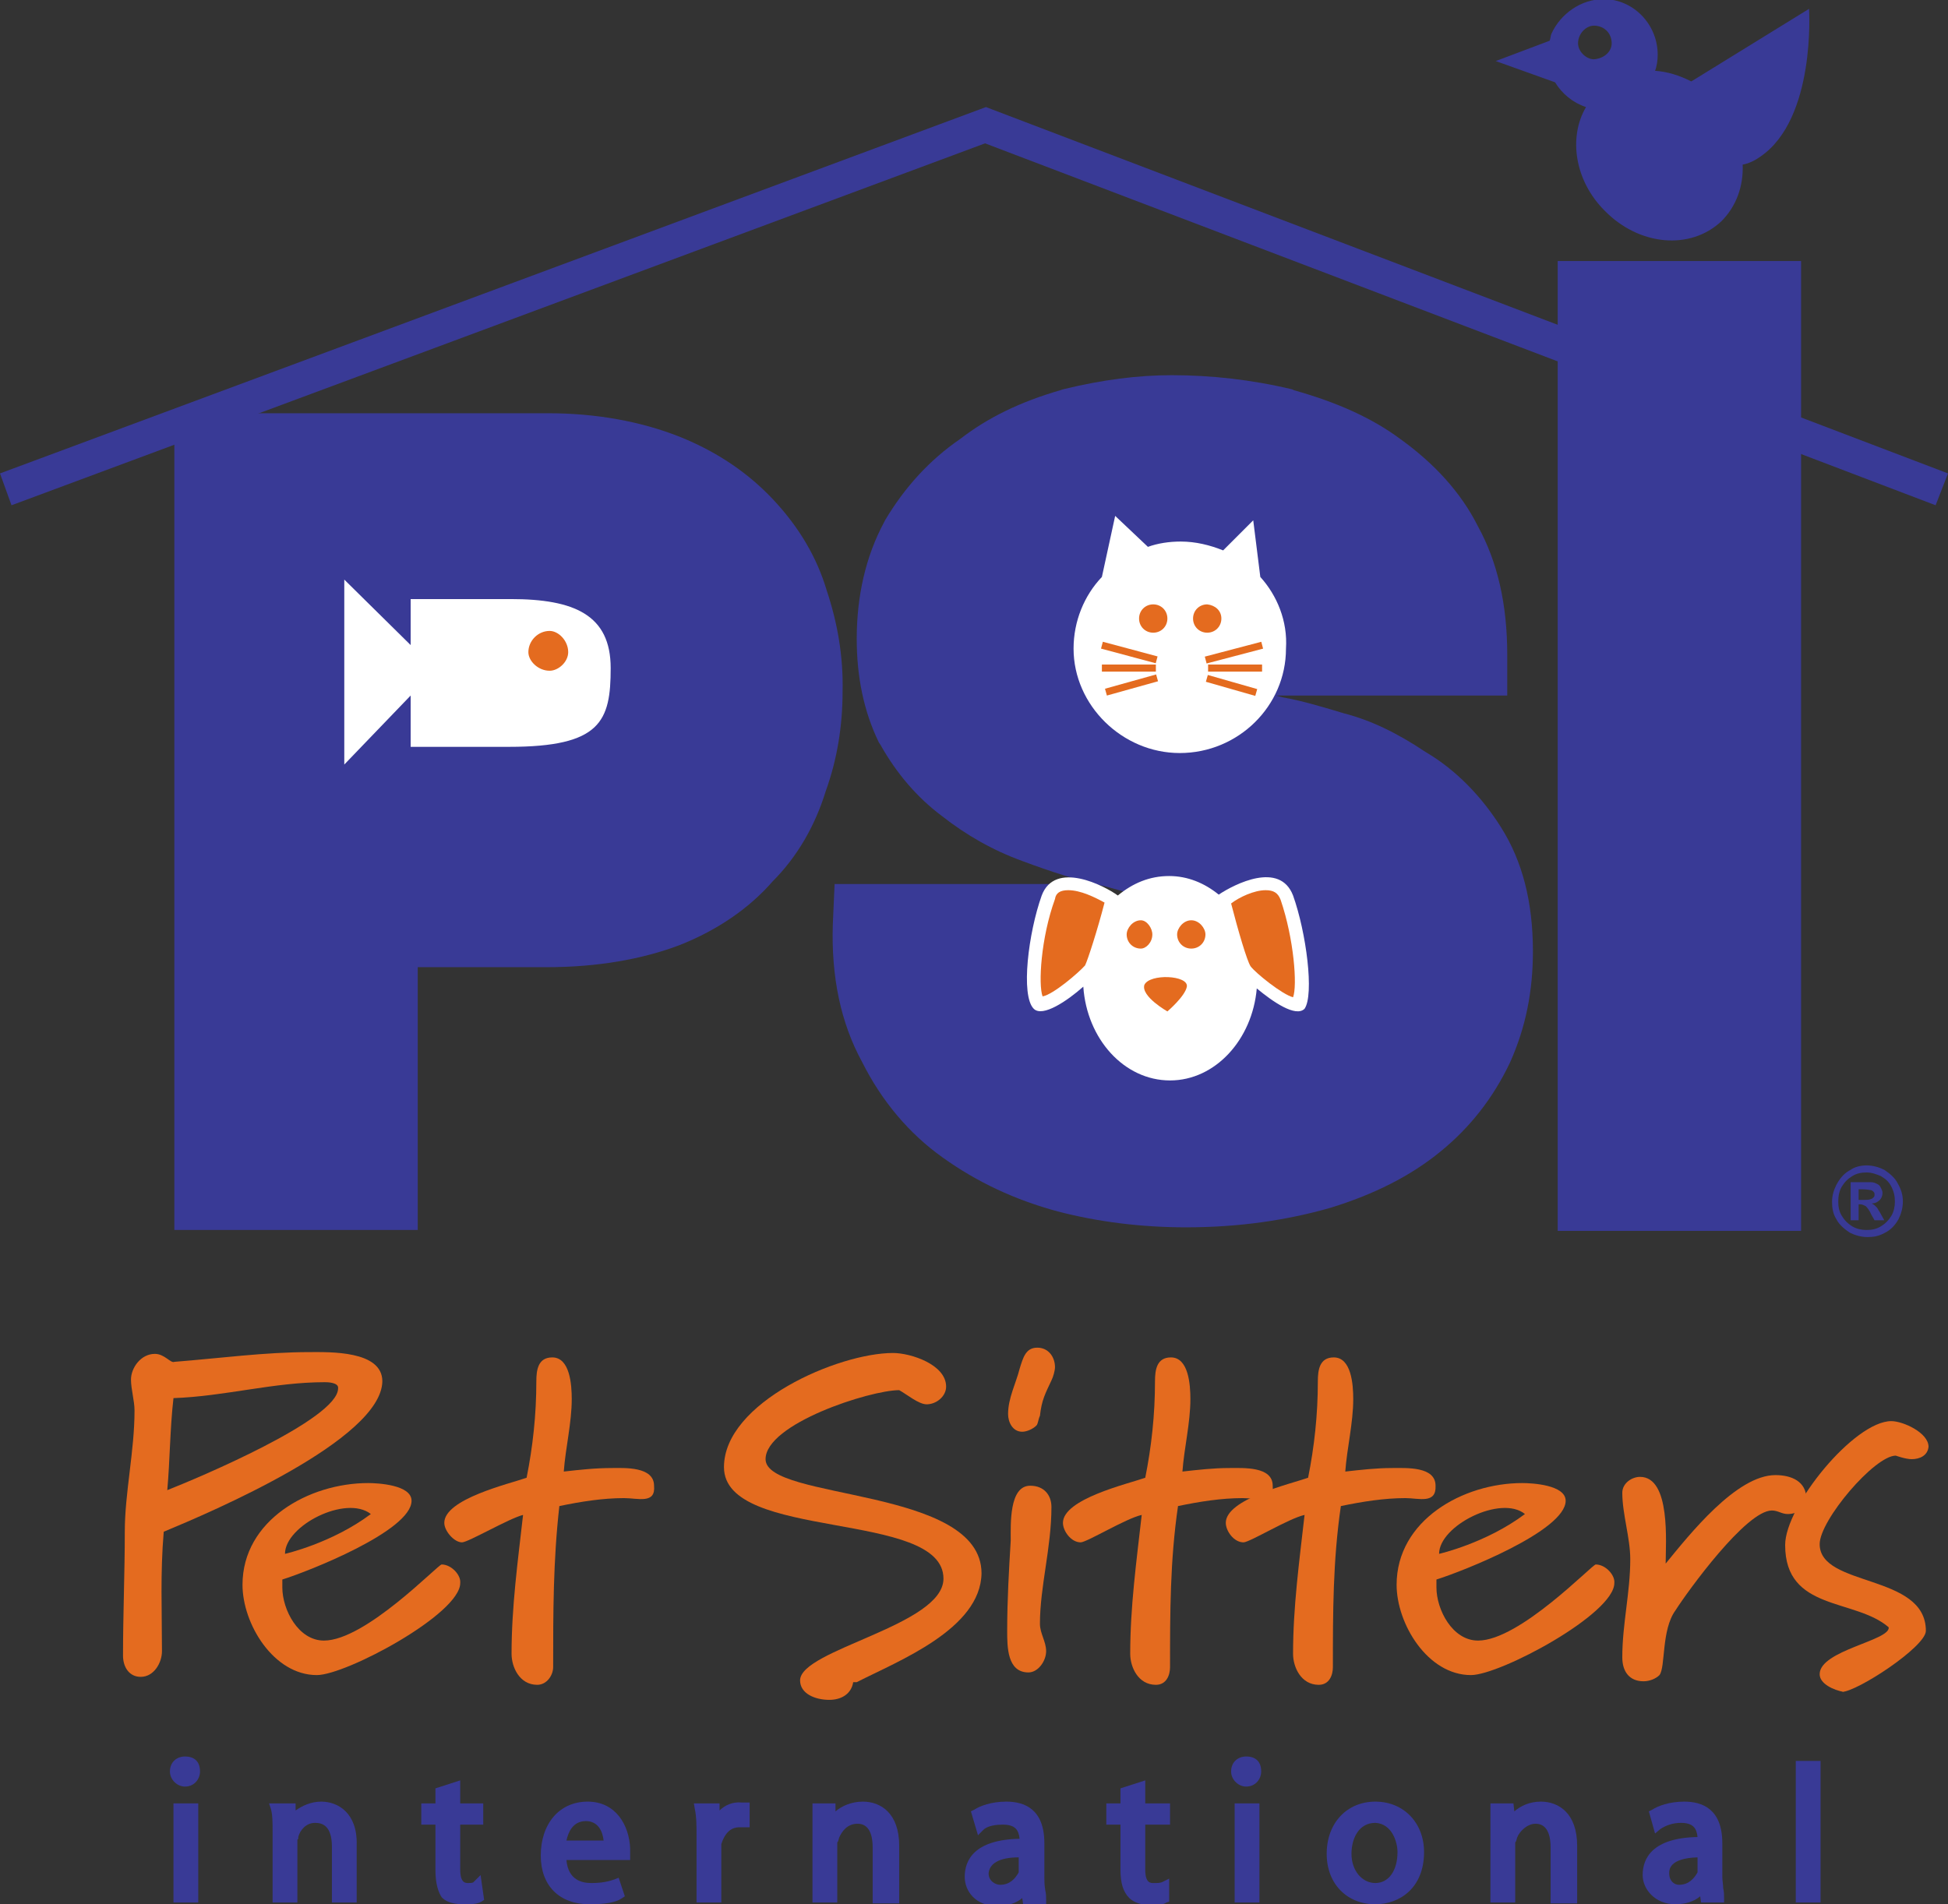 <?xml version="1.0" encoding="utf-8"?>
<!-- Generator: Adobe Illustrator 18.1.1, SVG Export Plug-In . SVG Version: 6.00 Build 0)  -->
<!DOCTYPE svg PUBLIC "-//W3C//DTD SVG 1.1//EN" "http://www.w3.org/Graphics/SVG/1.1/DTD/svg11.dtd">
<svg version="1.1" id="artwork" xmlns="http://www.w3.org/2000/svg" xmlns:xlink="http://www.w3.org/1999/xlink" x="0px" y="0px"
	 viewBox="0 0 220.1 215.2" enable-background="new 0 0 220.1 215.2" xml:space="preserve">
	 <rect x="0" y="0" width="220.1" height="215.2" fill="#333333" stroke="none"/>
	 <title>Pet Sitters International</title>
<g>
	<g>
		<rect x="19.6" y="203.8" fill="#393A96" width="2.8" height="11.2"/>
		<path fill="#393A96" d="M20.9,198.5c-0.9,0-1.7,0.6-1.7,1.7c0,0.9,0.8,1.7,1.7,1.7c1.1,0,1.7-0.9,1.7-1.7
			C22.6,199.1,22,198.5,20.9,198.5z"/>
		<path fill="#393A96" d="M36.3,203.6c-1.2,0-2.2,0.5-2.9,1v-0.8h-3l0.2,0.6c0.2,0.7,0.2,1.5,0.2,2.7v7.9h2.8v-6.7
			c0-0.3,0-0.4,0-0.4l0.1-0.1l0-0.2c0.2-0.8,0.9-1.6,1.9-1.6c0.8,0,1.9,0.3,1.9,2.7v6.3h2.8v-6.5C40.4,204.9,38.2,203.6,36.3,203.6z
			"/>
		<path fill="#393A96" d="M53.5,212.7c-0.1,0.1-0.4,0.1-0.6,0.1c-0.3,0-0.9,0-0.9-1.5v-5.1h2.6v-2.4h-2.6v-2.6l-2.8,0.9v1.7h-1.6
			v2.4h1.6v5.1c0,0.9,0.1,2.2,0.7,3.1l0.1,0.1c0.5,0.5,1.4,0.7,2.4,0.7c0.8,0,1.5,0,2-0.3l0.3-0.2l-0.4-2.8L53.5,212.7z"/>
		<path fill="#393A96" d="M66.4,203.6c-3.2,0-5.3,2.5-5.3,6.1c0,3.4,2.1,5.5,5.5,5.5c1.8,0,3-0.2,3.7-0.7l0.3-0.2l-0.7-2.1l-0.5,0.2
			c-0.6,0.2-1.3,0.4-2.6,0.4c-1,0-2.6-0.3-2.8-2.6h7.2v-1.3C71.1,206.3,69.6,203.6,66.4,203.6z M64,208c0.2-0.9,0.7-2.2,2.2-2.2
			c1.4,0,1.9,1.2,2,2.2H64z"/>
		<path fill="#393A96" d="M81.3,204.6v-0.8h-2.9l0.1,0.6c0.2,0.9,0.2,1.9,0.2,3.1v7.5h2.8v-6.6c0.6-1.9,1.7-1.9,2.1-1.9h1.1v-2.8
			h-0.9C82.8,203.6,81.9,204,81.3,204.6z"/>
		<path fill="#393A96" d="M97.5,203.6c-1.3,0-2.4,0.5-3.1,1.1v-0.9h-2.6V215h2.8l0-6.7c0,0,0-0.2,0.1-0.2c0-0.1,0.1-0.3,0.1-0.4
			c0.3-0.7,0.9-1.6,2.1-1.6c1.1,0,1.7,0.9,1.7,2.7v6.3h3v-6.5C101.6,204.9,99.5,203.6,97.5,203.6z"/>
		<path fill="#393A96" d="M118,212.1v-3.8c0-3.9-2.3-4.7-4.3-4.7c-1.7,0-3,0.5-3.6,0.9l-0.4,0.2l0.8,2.7l0.6-0.6
			c0.5-0.5,1.5-0.6,2.2-0.6c1.4,0,1.8,0.6,1.9,1.6c-5.1,0.1-6.2,2.4-6.2,4.3c0,1.6,1.2,3.3,3.7,3.3c1.1,0,2.1-0.3,2.8-0.9l0.1,0.7
			h2.6v-0.5c0-0.3,0-0.7-0.1-1.1C118,213,118,212.5,118,212.1z M115.1,209.9v1.7c-0.4,0.7-1,1.4-2.1,1.4c-0.5,0-1.3-0.4-1.3-1.3
			C111.8,210.6,112.9,209.9,115.1,209.9z"/>
		<path fill="#393A96" d="M129.4,201.2l-2.8,0.9v1.7h-1.6v2.4h1.6v5.1c0,1.5,0.3,2.5,1,3.2c0.5,0.5,1.4,0.8,2.4,0.8
			c0.9,0,1.3,0,1.8-0.3l0.3-0.1v-2.6l-0.8,0.4c-0.3,0.1-0.4,0.1-1,0.1c-0.3,0-0.9,0-0.9-1.5v-5.1h2.8v-2.4h-2.8V201.2z"/>
		<path fill="#393A96" d="M140.8,198.5c-0.9,0-1.7,0.6-1.7,1.7c0,0.9,0.8,1.7,1.7,1.7c1.1,0,1.7-0.9,1.7-1.7
			C142.5,199.1,141.9,198.5,140.8,198.5z"/>
		<rect x="139.5" y="203.8" fill="#393A96" width="2.8" height="11.2"/>
		<path fill="#393A96" d="M155.4,203.6c-3.2,0-5.5,2.4-5.5,5.9c0,3.4,2.3,5.7,5.5,5.7c2.7,0,5.5-1.8,5.5-5.9
			C160.9,206,158.6,203.6,155.4,203.6z M157.9,209.3c0,2.1-1,3.5-2.5,3.5c-1.5,0-2.7-1.4-2.7-3.3c0-1.7,0.8-3.5,2.7-3.5
			C157.3,206.1,157.9,208.2,157.9,209.3z"/>
		<path fill="#393A96" d="M174.1,203.6c-1.3,0-2.3,0.5-3,1.1l-0.1-0.9h-2.6V215h2.8v-6.7c0,0,0-0.2,0.1-0.2c0-0.1,0.1-0.3,0.1-0.4
			c0.3-0.8,1.2-1.6,2.1-1.6c1.1,0,1.7,0.9,1.7,2.7v6.3h3v-6.5C178.2,204.9,176.1,203.6,174.1,203.6z"/>
		<path fill="#393A96" d="M194.6,212.1v-3.8c0-3.9-2.3-4.7-4.3-4.7c-1.7,0-3,0.5-3.6,0.9l-0.4,0.2l0.7,2.5l0.6-0.5
			c0.6-0.4,1.4-0.7,2.3-0.7c1.4,0,1.8,0.6,1.9,1.6c-5.1,0.1-6.2,2.4-6.2,4.3c0,1.6,1.4,3.3,3.7,3.3c1.1,0,2.1-0.3,2.8-0.9l0.1,0.7
			h2.6v-0.5c0-0.3,0-0.7-0.1-1.1C194.7,213,194.6,212.5,194.6,212.1z M191.8,209.9v1.7c-0.4,0.7-1,1.4-2.1,1.4
			c-0.5,0-1.1-0.4-1.1-1.3C188.6,211.3,188.6,210,191.8,209.9z"/>
		<rect x="202.9" y="199" fill="#393A96" width="2.8" height="16"/>
	</g>
	<g>
		<path fill="#393A96" d="M93.4,66.7c-1.1-3.7-3.1-7.1-6-10.2c-2.8-3-6.3-5.4-10.5-7.1c-4.5-1.8-9.6-2.7-15-2.7H19.7V139h27.5v-29.7
			h14.6c5.7,0,10.8-0.9,15-2.5c4.3-1.7,7.9-4.2,10.5-7.2c2.8-2.8,4.8-6.3,6-10.2c1.3-3.6,1.9-7.4,1.9-11.2
			C95.3,74.1,94.6,70.3,93.4,66.7z"/>
		<path fill="#393A96" d="M169.6,93.5c-2.2-3.5-5.1-6.5-8.5-8.5c-3.3-2.2-6.2-3.6-9.3-4.4c-2-0.6-4.6-1.4-6.9-1.8
			c-2.9-0.8-5.4-1.4-7.6-2c-1.8-0.5-3.4-0.9-4.8-1.3l-0.5-0.1c-2.7-0.8-5-1.5-6.4-2.2c-0.8-0.4-1.5-0.8-1.9-1.2
			c-0.1-0.3-0.2-0.8-0.2-1.3c0-1,0.2-1.6,0.3-1.8c0.6-0.9,1.1-1.2,1.6-1.5l0.3-0.2c0.7-0.4,1.5-0.8,2.4-1c0.9-0.2,2-0.2,3.3-0.2
			c2.1,0,3.8,0.2,5.5,0.5c1.5,0.3,2.5,0.6,3.4,1.1c1,0.8,1.6,1.4,2.1,2.3c0.6,1.1,1,2.5,1.1,4.4l0.3,4.3h26.5V74
			c0-5.7-1.1-10.5-3.3-14.5c-1.9-3.8-4.9-7.1-8.8-9.9c-3.1-2.3-7-4.1-12-5.5l-0.2-0.1c-4.6-1.1-9.2-1.6-13.6-1.6
			c-3.8,0-7.8,0.5-12.3,1.6l-0.3,0.1c-4.5,1.3-8.2,3.1-11.3,5.5c-3.5,2.4-6.3,5.5-8.5,9.2l-0.1,0.2c-2.1,3.9-3.1,8.4-3.1,13.2
			c0,4.3,0.8,8.2,2.5,11.7l0.2,0.3c1.8,3.2,4.1,5.9,6.9,8c2.8,2.2,5.8,3.9,9.1,5.1c3.2,1.2,6.3,2.2,9.5,2.9c3.2,0.9,6.2,1.7,9.1,2.4
			l0.3,0.1c1.7,0.3,3.2,0.8,4.7,1.3l-7.4,11.1c-1-0.1-1.9-0.2-2.7-0.4c-1.8-0.6-3.3-1.2-4.4-2l-0.3-0.2c-0.8-0.5-1.6-1.5-2.5-2.9
			c-0.6-1.5-1-3.2-1-5.1v-4.6H94.3l-0.2,4.5c-0.2,6,0.9,11.2,3.3,15.6c2.2,4.4,5.3,8.1,9.1,10.8c3.9,2.8,8.2,4.8,13,6.1
			c4.6,1.2,9.5,1.8,14.5,1.8c6,0,11.4-0.8,16.3-2.2c4.9-1.5,9.1-3.6,12.5-6.4c3.3-2.7,5.9-6,7.8-10c1.8-4,2.6-8.1,2.6-12.6
			C173.2,101.9,172,97.3,169.6,93.5z"/>
		<rect x="176" y="29.5" fill="#393A96" width="27.5" height="109.6"/>
	</g>
	<path fill="#FFFFFF" d="M146.1,101.2c-1.5-3.9-6.6-1.3-8.4-0.1c-1.6-1.3-3.5-2.1-5.6-2.1c-2.2,0-4.1,0.8-5.8,2.2
		c-1.5-1.1-7.1-4-8.6,0c-1.5,4.2-2.4,11.3-0.9,12.8c1,1,3.8-0.9,5.6-2.5c0.4,5.9,4.6,10.6,9.8,10.6c5.1,0,9.3-4.6,9.8-10.4
		c1.8,1.5,4.4,3.3,5.4,2.3C148.5,112.4,147.6,105.4,146.1,101.2z"/>
	<path fill="#FFFFFF" d="M142.4,65.2l-0.8-6.4l-3.4,3.4c-1.5-0.6-3.1-1-4.8-1c-1.3,0-2.6,0.2-3.7,0.6l-3.7-3.5l-1.5,6.9
		c-2,2.1-3.2,5-3.2,8.1c0,6.4,5.5,11.8,12,11.8c6.6,0,12-5.3,12-11.8C145.5,70.2,144.3,67.3,142.4,65.2z"/>
	<path fill="#393A96" d="M198.9,17.7c-0.7,0.5-1.4,0.8-2,0.9c0.1,2.4-0.7,4.7-2.4,6.4c-3.5,3.3-9.3,2.8-13.2-1.2
		c-3.4-3.4-4.1-8.3-2.1-11.7c-1.5-0.5-2.7-1.5-3.5-2.8l-6.7-2.4l6.1-2.3c0.1-0.3,0.1-0.6,0.2-0.8c1-2.2,3.3-3.9,5.9-3.9
		c3.3,0,6.1,2.8,6.1,6.3c0,0.6-0.1,1.3-0.3,1.8c1.4,0.1,2.7,0.5,4.1,1.2L204.4,1C204.4,1,205.2,13.4,198.9,17.7z M182.1,4.9
		c0-1.2-0.9-2-2-2c-0.9,0-1.8,0.9-1.8,2c0,0.9,0.9,1.8,1.8,1.8C181.3,6.6,182.1,5.8,182.1,4.9"/>
	<polygon fill="#393A96" points="1.3,57.1 0,53.5 111.4,12.1 220.1,53.5 218.7,57.1 111.3,16.2 	"/>
	<path fill="#E46B1F" d="M18.5,173.1c-0.4,4.7-0.2,8.9-0.2,13.5c0,1.3-0.9,2.9-2.4,2.9c-1.3,0-2-1.1-2-2.4c0-4.7,0.2-9.3,0.2-14
		c0-4.4,1.1-9.1,1.1-13.7c0-1.1-0.4-2.4-0.4-3.5c0-1.3,1.1-2.9,2.7-2.9c1.1,0,1.8,1.1,2.2,0.9c5.1-0.4,10.2-1.1,15.3-1.1
		c2.2,0,8.2-0.2,8.2,3.3C43.1,162.7,23.8,170.9,18.5,173.1L18.5,173.1z M36.7,156.2c-5.8,0-11.3,1.6-17.1,1.8
		c-0.4,3.5-0.4,7.1-0.7,10.4c3.3-1.3,19.3-8,19.3-11.5C38.3,156.2,36.9,156.2,36.7,156.2"/>
	<path fill="#E46B1F" d="M70.5,169.3c-2.4,0-4.9,0.4-7.3,0.9c-0.7,6.2-0.7,12-0.7,18.2c0,0.9-0.7,2-1.8,2c-2,0-2.9-2-2.9-3.5
		c0-5.3,0.7-10.4,1.3-15.7c-1.6,0.4-6.2,3.1-6.9,3.1c-0.9,0-2-1.3-2-2.2c0-2.7,7.3-4.4,9.3-5.1c0.7-3.5,1.1-7.1,1.1-10.9
		c0-1.3,0.2-2.7,1.8-2.7c2,0,2.2,3.1,2.2,4.7c0,2.7-0.7,5.5-0.9,8.2c1.8-0.2,3.5-0.4,5.5-0.4c1.3,0,4.7-0.2,4.7,2
		C74.1,170,72.1,169.3,70.5,169.3"/>
	<path fill="#E46B1F" d="M96.8,190.1h-0.4c-0.2,1.3-1.3,2-2.7,2c-1.6,0-3.3-0.7-3.3-2.2c0-3.5,16.2-6.2,16.2-11.5
		c0-7.8-24.8-4.2-24.8-12.6c0-7.3,12.9-12.9,19.1-12.9c2,0,6,1.3,6,3.8c0,1.1-1.1,2-2.2,2c-0.9,0-2.2-1.1-3.1-1.6
		c-3.3,0-15.1,3.8-15.1,7.8c0,4.7,24.4,3.1,24.4,12.9C110.8,184.1,101.5,187.7,96.8,190.1"/>
	<path fill="#E46B1F" d="M118.8,156c-0.7,1.5-1.1,2.2-1.3,4c-0.2,0.4-0.2,0.9-0.4,1.1c-0.4,0.4-1.1,0.7-1.6,0.7
		c-1.1,0-1.6-1.1-1.6-2c0-1.8,0.9-3.5,1.3-5.1c0.4-1.3,0.7-2.4,2-2.4c1.3,0,2,1.1,2,2.2C119.2,154.9,119,155.6,118.8,156L118.8,156z
		 M117.5,183.5c0,1.1,0.7,2,0.7,3.1c0,1.1-0.9,2.4-2,2.4c-2.4,0-2.4-2.9-2.4-4.7c0-3.5,0.2-6.9,0.4-10.2c0-1.8-0.2-6.2,2.2-6.2
		c1.6,0,2.4,1.1,2.4,2.4C118.8,174.9,117.5,179.3,117.5,183.5"/>
	<path fill="#E46B1F" d="M140.4,169.3c-2.4,0-4.9,0.4-7.3,0.9c-0.9,6.2-0.9,12-0.9,18.2c0,0.9-0.4,2-1.6,2c-2,0-2.9-2-2.9-3.5
		c0-5.3,0.7-10.4,1.3-15.7c-1.8,0.4-6.2,3.1-6.9,3.1c-1.1,0-2-1.3-2-2.2c0-2.7,7.3-4.4,9.3-5.1c0.7-3.5,1.1-7.1,1.1-10.9
		c0-1.3,0.2-2.7,1.8-2.7c2,0,2.2,3.1,2.2,4.7c0,2.7-0.7,5.5-0.9,8.2c1.8-0.2,3.5-0.4,5.3-0.4c1.6,0,4.9-0.2,4.9,2
		C144,170,142,169.3,140.4,169.3"/>
	<path fill="#E46B1F" d="M158.8,169.3c-2.4,0-4.9,0.4-7.3,0.9c-0.9,6.2-0.9,12-0.9,18.2c0,0.9-0.4,2-1.6,2c-2,0-2.9-2-2.9-3.5
		c0-5.3,0.7-10.4,1.3-15.7c-1.8,0.4-6.2,3.1-6.9,3.1c-1.1,0-2-1.3-2-2.2c0-2.7,7.3-4.4,9.3-5.1c0.7-3.5,1.1-7.1,1.1-10.9
		c0-1.3,0.2-2.7,1.8-2.7c2,0,2.2,3.1,2.2,4.7c0,2.7-0.7,5.5-0.9,8.2c1.8-0.2,3.5-0.4,5.3-0.4c1.6,0,4.9-0.2,4.9,2
		C162.3,170,160.3,169.3,158.8,169.3"/>
	<path fill="#E46B1F" d="M202,171.1c-0.7,0-1.1-0.4-1.8-0.4c-2.9,0-9.5,9.1-10.9,11.3c-1.6,2.2-1.1,6.4-1.8,7.3
		c-0.4,0.4-1.1,0.7-1.8,0.7c-1.6,0-2.4-1.1-2.4-2.7c0-3.8,0.9-7.3,0.9-11.1c0-2.4-0.9-5.1-0.9-7.5c0-1.1,1.1-1.8,2-1.8
		c3.5,0,2.9,7.5,2.9,9.8c2.7-3.3,8-10,12.4-10c1.8,0,3.5,0.7,3.5,2.7C204.2,170.4,203.1,171.1,202,171.1"/>
	<path fill="#E46B1F" d="M216,164.9c-0.7,0-1.8-0.4-1.8-0.4c-2.4,0-8.6,7.3-8.6,10c0,4.9,12,3.3,12,9.8c0,1.8-7.8,6.9-9.5,6.9h0.2
		c-1.1-0.2-2.7-0.9-2.7-2c0-2.7,8-3.8,7.8-5.3c-3.8-3.3-11.7-1.8-11.7-9.3c0-4.4,7.8-14,12-14c1.3,0,4.2,1.3,4.2,2.9
		C217.8,164.5,216.9,164.9,216,164.9"/>
	<g>
		
			<rect x="124.4" y="73.3" transform="matrix(0.966 0.259 -0.259 0.966 23.423 -30.503)" fill="#E46B1F" width="6.4" height="0.8"/>
		<rect x="124.5" y="75.1" fill="#E46B1F" width="6.1" height="0.8"/>
		
			<rect x="127.4" y="74.4" transform="matrix(0.269 0.963 -0.963 0.269 168.005 -66.481)" fill="#E46B1F" width="0.8" height="6"/>
		
			<rect x="139" y="70.4" transform="matrix(0.254 0.967 -0.967 0.254 175.281 -79.766)" fill="#E46B1F" width="0.8" height="6.6"/>
		<rect x="136.5" y="75.1" fill="#E46B1F" width="6.1" height="0.8"/>
		
			<rect x="136.2" y="77" transform="matrix(0.962 0.275 -0.275 0.962 26.62 -35.251)" fill="#E46B1F" width="5.8" height="0.8"/>
	</g>
	<g>
		<path fill="#E46B1F" d="M131.9,69.9c0,0.9-0.7,1.6-1.6,1.6s-1.6-0.7-1.6-1.6c0-0.9,0.7-1.6,1.6-1.6S131.9,69,131.9,69.9"/>
		<path fill="#E46B1F" d="M138,69.9c0,0.9-0.7,1.6-1.6,1.6c-0.9,0-1.6-0.7-1.6-1.6c0-0.9,0.7-1.6,1.6-1.6
			C137.3,68.4,138,69,138,69.9"/>
		<path fill="#E46B1F" d="M130.2,105.6c0,0.9-0.7,1.6-1.3,1.6c-0.9,0-1.6-0.7-1.6-1.6c0-0.7,0.7-1.6,1.6-1.6
			C129.6,104,130.2,104.9,130.2,105.6"/>
		<path fill="#E46B1F" d="M136.2,105.6c0,0.9-0.7,1.6-1.6,1.6c-0.9,0-1.6-0.7-1.6-1.6c0-0.7,0.7-1.6,1.6-1.6
			C135.5,104,136.2,104.9,136.2,105.6"/>
		<path fill="#E46B1F" d="M129.3,111.3c0.6-1.3,5-1.1,4.8,0.2c-0.2,1.1-2.2,2.8-2.2,2.8S128.9,112.6,129.3,111.3"/>
	</g>
</g>
<path fill="#E46B1F" d="M180.3,176.8c-0.4,0-8.6,8.6-13.3,8.6c-2.9,0-4.7-3.5-4.7-6v-0.9c2.9-0.9,14.6-5.5,14.6-8.9
	c0-1.8-3.8-2-4.9-2c-6.7,0-14.2,4.2-14.2,11.5c0,4.4,3.5,10.2,8.4,10.2c3.3,0,16.2-6.9,16.2-10.4C182.5,178,181.4,176.8,180.3,176.8
	z M172.3,171.1c-4.4,3.3-9.7,4.5-9.7,4.5C162.6,172.4,169.6,168.9,172.3,171.1z"/>
<path fill="#E46B1F" d="M49.9,176.8c-0.4,0-8.6,8.6-13.3,8.6c-2.9,0-4.7-3.5-4.7-6v-0.9c2.9-0.9,14.6-5.5,14.6-8.9
	c0-1.8-3.8-2-4.9-2c-6.7,0-14.2,4.2-14.2,11.5c0,4.4,3.5,10.2,8.4,10.2c3.3,0,16.2-6.9,16.2-10.4C52.1,178,51,176.8,49.9,176.8z
	 M41.9,171.1c-4.4,3.3-9.7,4.5-9.7,4.5C32.2,172.4,39.1,168.9,41.9,171.1z"/>
<path fill="#E46B1F" d="M120.7,100.6c1.4,0,3,0.8,4.1,1.4c-0.8,3.1-1.9,6.5-2.2,7.1c-0.7,0.8-3.6,3.3-4.8,3.5
	c-0.5-1.3-0.2-6.6,1.4-11C119.3,100.9,119.8,100.6,120.7,100.6"/>
<path fill="#E46B1F" d="M143,100.6c0.9,0,1.4,0.3,1.7,1.1c1.5,4.4,1.9,9.7,1.4,11c-1.2-0.3-4.2-2.7-4.8-3.5c-0.4-0.6-1.4-4-2.2-7.1
	C140,101.4,141.7,100.6,143,100.6"/>
<path fill="#FFFFFF" d="M57.7,67.7l-11.3,0v5.2l-7.5-7.4v20.9l7.5-7.8v5.8h11.1c10.4,0,11.5-2.9,11.5-8.9
	C69,69.5,64.9,67.7,57.7,67.7z"/>
<path fill="#E46B1F" d="M64.2,73.7c0,1.1-1.1,2.1-2.1,2.1c-1.3,0-2.4-1.1-2.4-2.1c0-1.3,1.1-2.4,2.4-2.4
	C63.1,71.3,64.2,72.4,64.2,73.7"/>
<g>
	<path fill="#393A96" d="M210.9,131.7c0.7,0,1.4,0.2,2,0.5c0.6,0.4,1.2,0.9,1.5,1.5c0.4,0.7,0.6,1.3,0.6,2.1c0,0.7-0.2,1.4-0.5,2
		c-0.4,0.7-0.9,1.2-1.5,1.5c-0.7,0.4-1.3,0.5-2,0.5c-0.7,0-1.4-0.2-2-0.5c-0.6-0.4-1.2-0.9-1.5-1.5c-0.4-0.6-0.5-1.3-0.5-2
		c0-0.7,0.2-1.4,0.6-2.1c0.4-0.7,0.9-1.2,1.5-1.5C209.5,131.9,210.2,131.7,210.9,131.7z M210.9,132.5c-0.6,0-1.1,0.1-1.6,0.4
		c-0.5,0.3-0.9,0.7-1.2,1.2s-0.4,1.1-0.4,1.7c0,0.6,0.1,1.1,0.4,1.6s0.7,0.9,1.2,1.2s1.1,0.4,1.6,0.4c0.6,0,1.1-0.1,1.6-0.4
		c0.5-0.3,0.9-0.7,1.2-1.2s0.4-1.1,0.4-1.6c0-0.6-0.1-1.1-0.4-1.7s-0.7-0.9-1.2-1.2C212,132.7,211.5,132.5,210.9,132.5z M209.1,138
		v-4.4h0.9c0.8,0,1.3,0,1.4,0c0.3,0,0.5,0.1,0.7,0.2c0.2,0.1,0.3,0.2,0.4,0.4c0.1,0.2,0.2,0.4,0.2,0.6c0,0.3-0.1,0.6-0.3,0.8
		c-0.2,0.2-0.5,0.4-0.9,0.4c0.1,0.1,0.2,0.1,0.3,0.2c0.1,0.1,0.2,0.2,0.3,0.3c0,0,0.1,0.2,0.3,0.5l0.5,0.9h-1.1l-0.4-0.7
		c-0.2-0.5-0.5-0.8-0.6-0.9c-0.2-0.1-0.4-0.2-0.6-0.2H210v1.8H209.1z M210,135.6h0.4c0.5,0,0.8,0,1-0.1c0.1,0,0.2-0.1,0.3-0.2
		c0.1-0.1,0.1-0.2,0.1-0.3c0-0.1,0-0.2-0.1-0.3c-0.1-0.1-0.2-0.2-0.3-0.2c-0.1,0-0.4-0.1-1-0.1H210V135.6z"/>
</g>
</svg>
